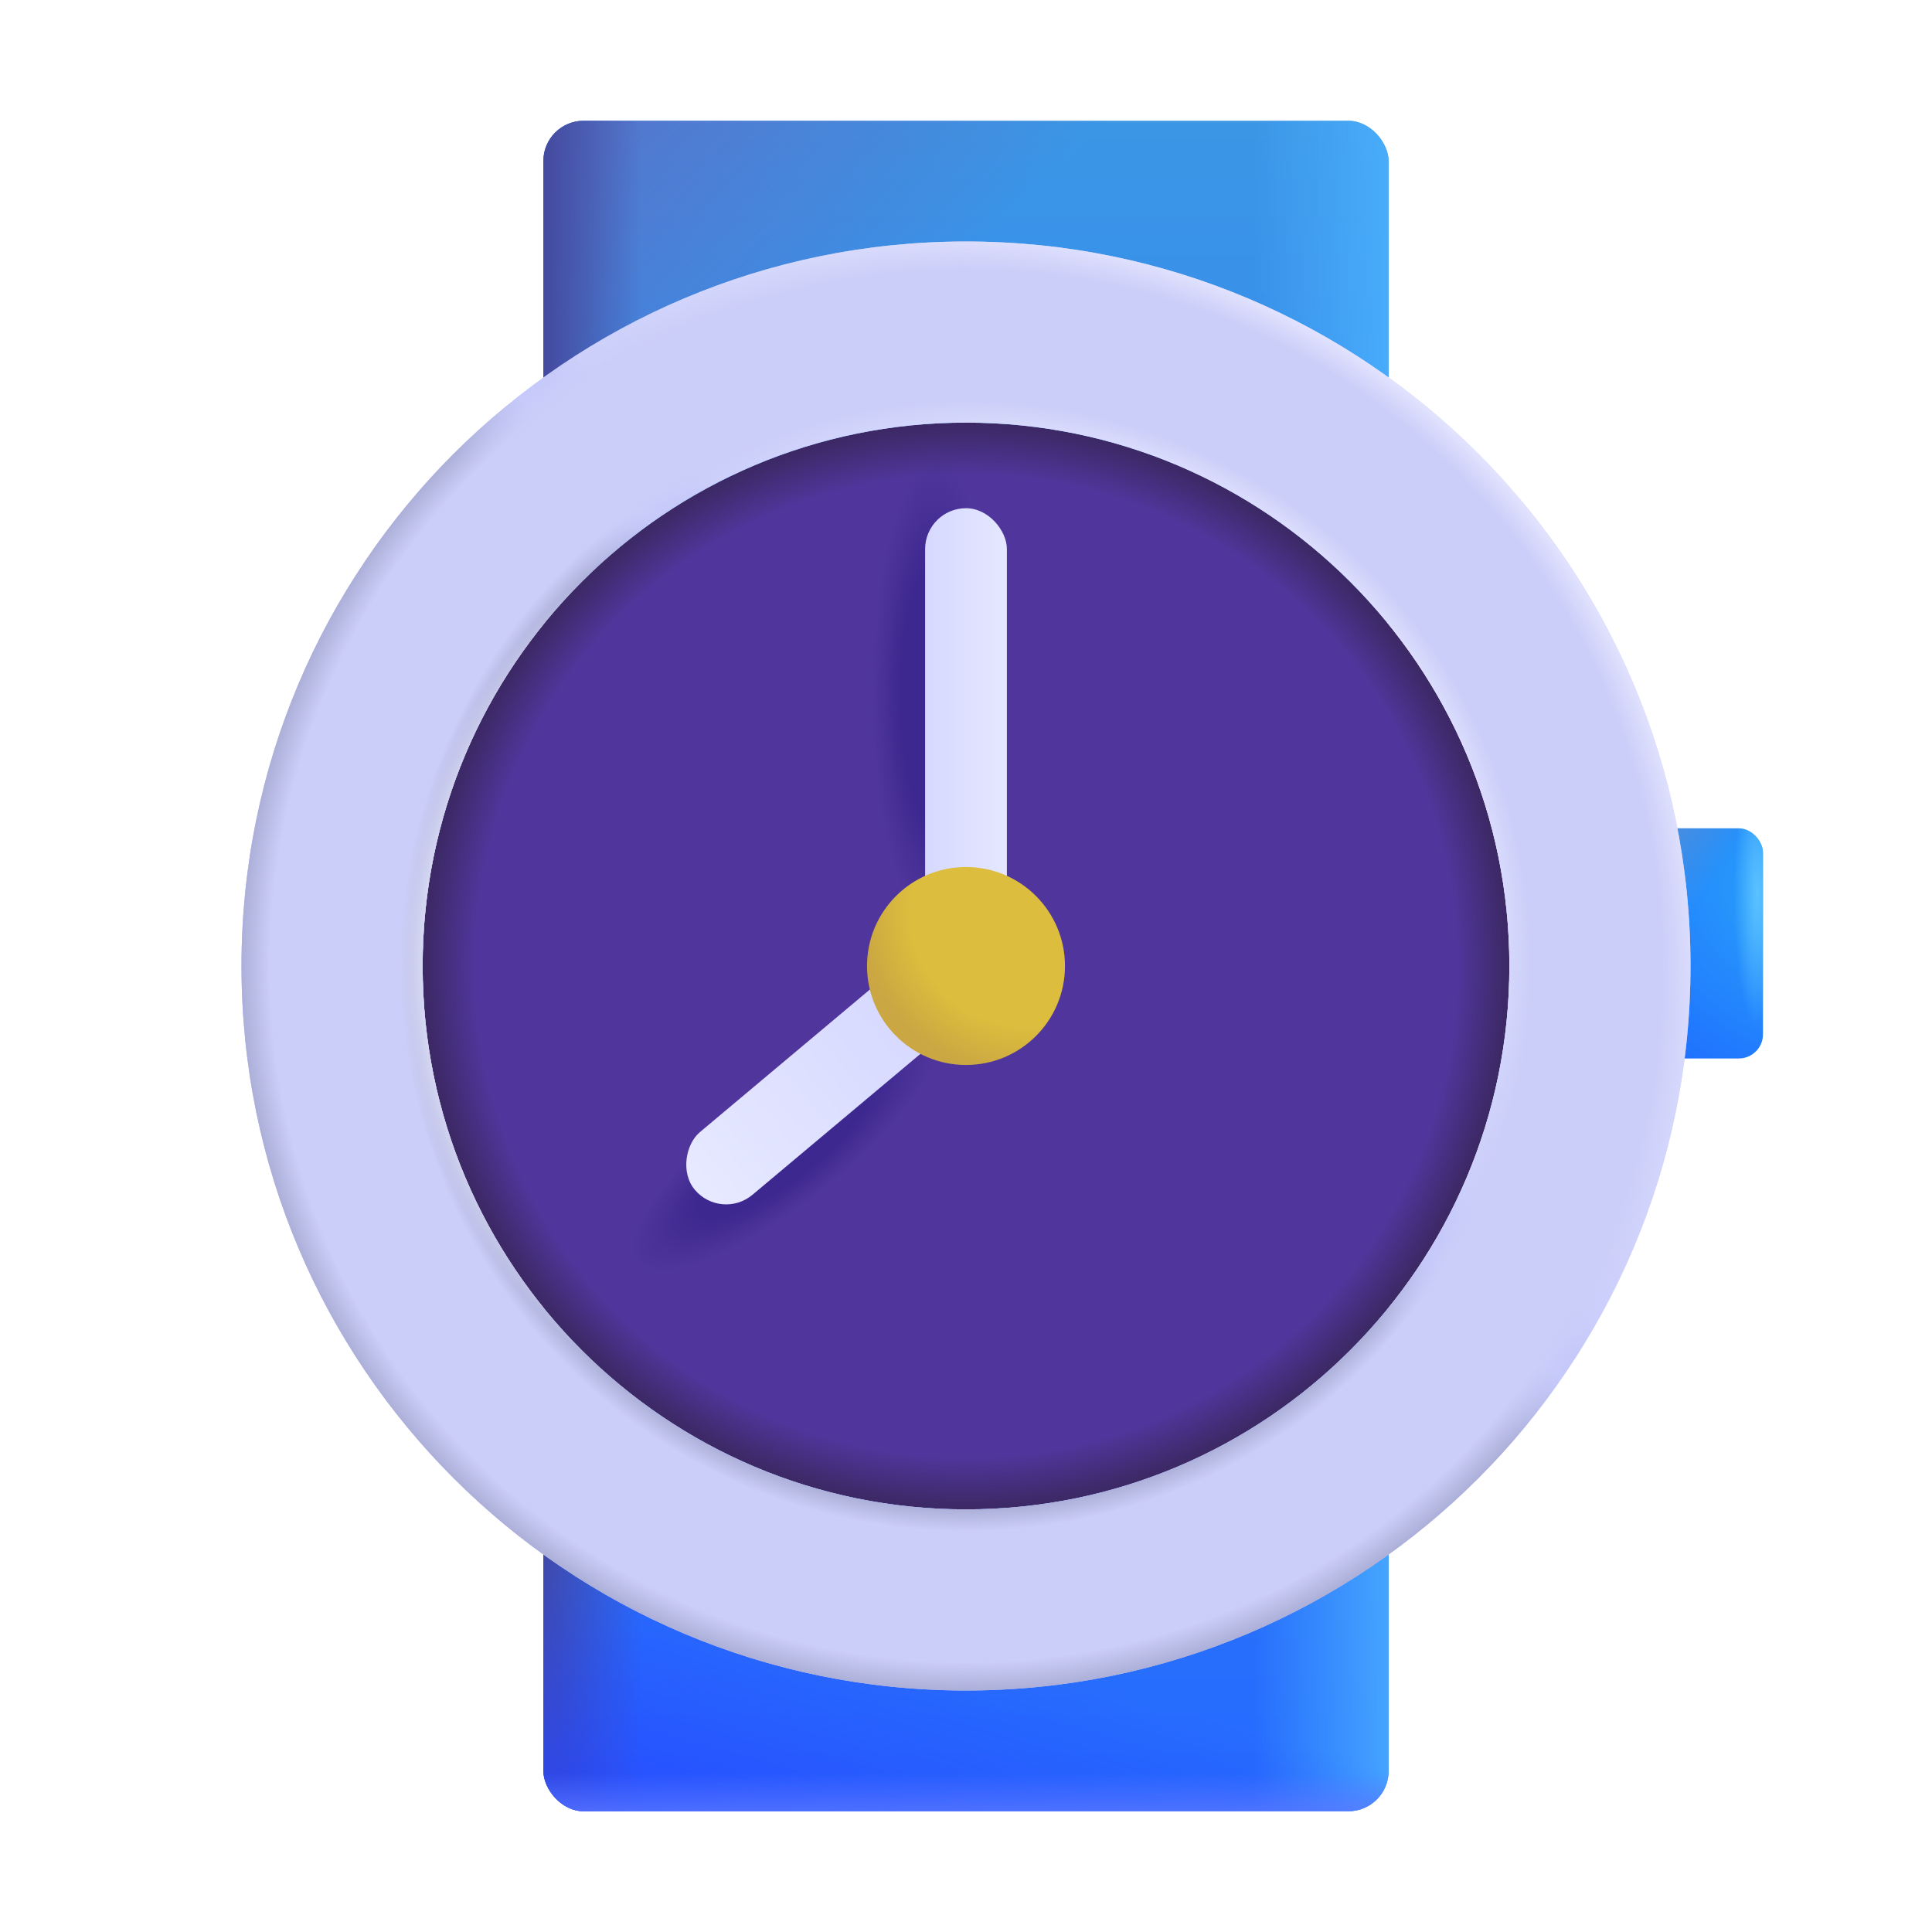 <svg width="48" height="48" viewBox="0 0 48 48" fill="none" xmlns="http://www.w3.org/2000/svg">
<g id="Watch">
<g id="Rectangle 78">
<rect x="39.502" y="20.58" width="4.299" height="5.717" rx="0.6" fill="url(#paint0_radial_13078_123)"/>
<rect x="39.502" y="20.58" width="4.299" height="5.717" rx="0.6" fill="url(#paint1_radial_13078_123)"/>
<rect x="39.502" y="20.58" width="4.299" height="5.717" rx="0.6" fill="url(#paint2_linear_13078_123)"/>
</g>
<g id="Rectangle 79">
<rect x="13.5" y="3" width="21" height="42" rx="1" fill="url(#paint3_linear_13078_123)"/>
<rect x="13.5" y="3" width="21" height="42" rx="1" fill="url(#paint4_linear_13078_123)"/>
<rect x="13.5" y="3" width="21" height="42" rx="1" fill="url(#paint5_linear_13078_123)"/>
<rect x="13.5" y="3" width="21" height="42" rx="1" fill="url(#paint6_linear_13078_123)"/>
<rect x="13.5" y="3" width="21" height="42" rx="1" fill="url(#paint7_linear_13078_123)"/>
<rect x="13.5" y="3" width="21" height="42" rx="1" fill="url(#paint8_linear_13078_123)"/>
</g>
<g id="Ellipse 15">
<path d="M37.5 24C37.5 31.456 31.456 37.5 24 37.5C16.544 37.5 10.5 31.456 10.5 24C10.5 16.544 16.544 10.5 24 10.5C31.456 10.5 37.5 16.544 37.5 24Z" fill="url(#paint9_radial_13078_123)"/>
<path d="M37.5 24C37.5 31.456 31.456 37.5 24 37.5C16.544 37.5 10.5 31.456 10.5 24C10.5 16.544 16.544 10.5 24 10.5C31.456 10.5 37.5 16.544 37.5 24Z" fill="url(#paint10_radial_13078_123)"/>
<path d="M37.5 24C37.5 31.456 31.456 37.5 24 37.5C16.544 37.5 10.5 31.456 10.5 24C10.5 16.544 16.544 10.5 24 10.5C31.456 10.5 37.5 16.544 37.5 24Z" fill="url(#paint11_radial_13078_123)"/>
</g>
<g id="Subtract">
<path fill-rule="evenodd" clip-rule="evenodd" d="M24 42C33.941 42 42 33.941 42 24C42 14.059 33.941 6 24 6C14.059 6 6 14.059 6 24C6 33.941 14.059 42 24 42ZM24 37.5C31.456 37.5 37.5 31.456 37.5 24C37.5 16.544 31.456 10.5 24 10.5C16.544 10.5 10.5 16.544 10.5 24C10.5 31.456 16.544 37.5 24 37.5Z" fill="url(#paint12_linear_13078_123)"/>
<path fill-rule="evenodd" clip-rule="evenodd" d="M24 42C33.941 42 42 33.941 42 24C42 14.059 33.941 6 24 6C14.059 6 6 14.059 6 24C6 33.941 14.059 42 24 42ZM24 37.5C31.456 37.5 37.5 31.456 37.5 24C37.5 16.544 31.456 10.5 24 10.5C16.544 10.5 10.5 16.544 10.5 24C10.5 31.456 16.544 37.5 24 37.5Z" fill="url(#paint13_linear_13078_123)"/>
<path fill-rule="evenodd" clip-rule="evenodd" d="M24 42C33.941 42 42 33.941 42 24C42 14.059 33.941 6 24 6C14.059 6 6 14.059 6 24C6 33.941 14.059 42 24 42ZM24 37.5C31.456 37.5 37.5 31.456 37.5 24C37.5 16.544 31.456 10.5 24 10.5C16.544 10.5 10.5 16.544 10.5 24C10.5 31.456 16.544 37.5 24 37.5Z" fill="url(#paint14_radial_13078_123)"/>
<path fill-rule="evenodd" clip-rule="evenodd" d="M24 42C33.941 42 42 33.941 42 24C42 14.059 33.941 6 24 6C14.059 6 6 14.059 6 24C6 33.941 14.059 42 24 42ZM24 37.5C31.456 37.5 37.5 31.456 37.5 24C37.5 16.544 31.456 10.5 24 10.5C16.544 10.5 10.5 16.544 10.5 24C10.5 31.456 16.544 37.5 24 37.5Z" fill="url(#paint15_radial_13078_123)"/>
</g>
<rect id="Rectangle 80" x="22.984" y="12.626" width="2.032" height="10.85" rx="1.016" fill="url(#paint16_linear_13078_123)"/>
<rect id="Rectangle 77" x="24" y="22.581" width="2.032" height="9.647" rx="1.016" transform="rotate(50.006 24 22.581)" fill="url(#paint17_linear_13078_123)"/>
<circle id="Ellipse 16" cx="24" cy="24" r="2.459" fill="url(#paint18_radial_13078_123)"/>
</g>
<defs>
<radialGradient id="paint0_radial_13078_123" cx="0" cy="0" r="1" gradientUnits="userSpaceOnUse" gradientTransform="translate(44.431 22.428) rotate(130.179) scale(5.064 7.013)">
<stop stop-color="#28A1FA"/>
<stop offset="1" stop-color="#1F6DFF"/>
</radialGradient>
<radialGradient id="paint1_radial_13078_123" cx="0" cy="0" r="1" gradientUnits="userSpaceOnUse" gradientTransform="translate(43.658 22.227) rotate(90) scale(3.324 0.573)">
<stop stop-color="#5CC2FF"/>
<stop offset="1" stop-color="#5CC2FF" stop-opacity="0"/>
</radialGradient>
<linearGradient id="paint2_linear_13078_123" x1="41.109" y1="20.58" x2="42.68" y2="21.679" gradientUnits="userSpaceOnUse">
<stop stop-color="#5190D7"/>
<stop offset="1" stop-color="#5190D7" stop-opacity="0"/>
</linearGradient>
<linearGradient id="paint3_linear_13078_123" x1="24" y1="3" x2="24" y2="45" gradientUnits="userSpaceOnUse">
<stop stop-color="#3B96E6"/>
<stop offset="1" stop-color="#256AFF"/>
</linearGradient>
<linearGradient id="paint4_linear_13078_123" x1="35.344" y1="21.82" x2="31.125" y2="21.82" gradientUnits="userSpaceOnUse">
<stop stop-color="#4CB2FF"/>
<stop offset="1" stop-color="#4CB2FF" stop-opacity="0"/>
</linearGradient>
<linearGradient id="paint5_linear_13078_123" x1="13.969" y1="1.007" x2="22.031" y2="8.695" gradientUnits="userSpaceOnUse">
<stop stop-color="#596FC7"/>
<stop offset="1" stop-color="#596FC7" stop-opacity="0"/>
</linearGradient>
<linearGradient id="paint6_linear_13078_123" x1="13.5" y1="27.632" x2="15.938" y2="27.632" gradientUnits="userSpaceOnUse">
<stop stop-color="#444A9E"/>
<stop offset="1" stop-color="#444A9E" stop-opacity="0"/>
</linearGradient>
<linearGradient id="paint7_linear_13078_123" x1="14.906" y1="47.132" x2="17.438" y2="38.788" gradientUnits="userSpaceOnUse">
<stop stop-color="#2845FF"/>
<stop offset="1" stop-color="#2845FF" stop-opacity="0"/>
</linearGradient>
<linearGradient id="paint8_linear_13078_123" x1="25.574" y1="45.413" x2="25.574" y2="44.037" gradientUnits="userSpaceOnUse">
<stop stop-color="#5D7AFF"/>
<stop offset="1" stop-color="#5D7AFF" stop-opacity="0"/>
</linearGradient>
<radialGradient id="paint9_radial_13078_123" cx="0" cy="0" r="1" gradientUnits="userSpaceOnUse" gradientTransform="translate(24 24) rotate(90) scale(13.5)">
<stop offset="0.901" stop-color="#50369C"/>
<stop offset="1" stop-color="#3B2862"/>
</radialGradient>
<radialGradient id="paint10_radial_13078_123" cx="0" cy="0" r="1" gradientUnits="userSpaceOnUse" gradientTransform="translate(19.5 28.5) rotate(-37.875) scale(8.551 2.584)">
<stop offset="0.303" stop-color="#3C288F"/>
<stop offset="0.552" stop-color="#3C288F" stop-opacity="0"/>
</radialGradient>
<radialGradient id="paint11_radial_13078_123" cx="0" cy="0" r="1" gradientUnits="userSpaceOnUse" gradientTransform="translate(23.25 17.25) rotate(90) scale(10.5 2.859)">
<stop offset="0.303" stop-color="#3C288F"/>
<stop offset="0.552" stop-color="#3C288F" stop-opacity="0"/>
</radialGradient>
<linearGradient id="paint12_linear_13078_123" x1="35.625" y1="10.195" x2="15.562" y2="33.351" gradientUnits="userSpaceOnUse">
<stop stop-color="#CCCFF7"/>
<stop offset="1" stop-color="#BDC2FF"/>
</linearGradient>
<linearGradient id="paint13_linear_13078_123" x1="12" y1="37.5" x2="36.75" y2="11.25" gradientUnits="userSpaceOnUse">
<stop stop-color="#A7AAD3"/>
<stop offset="0.516" stop-color="#A7AAD3"/>
<stop offset="0.575" stop-color="#A7AAD3" stop-opacity="0"/>
<stop offset="0.622" stop-color="#E6E7FF" stop-opacity="0.2"/>
<stop offset="1" stop-color="#E6E7FF"/>
</linearGradient>
<radialGradient id="paint14_radial_13078_123" cx="0" cy="0" r="1" gradientUnits="userSpaceOnUse" gradientTransform="translate(24 24) rotate(-41.633) scale(18.062)">
<stop offset="0.739" stop-color="#CBCEF8" stop-opacity="0"/>
<stop offset="0.775" stop-color="#CBCEF8"/>
<stop offset="0.866" stop-color="#CBCEF8"/>
<stop offset="0.954" stop-color="#CBCEF8"/>
<stop offset="1" stop-color="#CBCEF8" stop-opacity="0"/>
</radialGradient>
<radialGradient id="paint15_radial_13078_123" cx="0" cy="0" r="1" gradientUnits="userSpaceOnUse" gradientTransform="translate(22.5 24) scale(27)">
<stop offset="0.413" stop-color="#DDDFF7" stop-opacity="0"/>
<stop offset="0.446" stop-color="#DDDFF7"/>
<stop offset="0.469" stop-color="#DDDFF7" stop-opacity="0"/>
</radialGradient>
<linearGradient id="paint16_linear_13078_123" x1="22.984" y1="18.051" x2="25.322" y2="18.051" gradientUnits="userSpaceOnUse">
<stop stop-color="#D6D8FF"/>
<stop offset="1" stop-color="#E7EAFF"/>
</linearGradient>
<linearGradient id="paint17_linear_13078_123" x1="25.275" y1="25.249" x2="25.21" y2="32.407" gradientUnits="userSpaceOnUse">
<stop stop-color="#D6D8FF"/>
<stop offset="1" stop-color="#E7EAFF"/>
</linearGradient>
<radialGradient id="paint18_radial_13078_123" cx="0" cy="0" r="1" gradientUnits="userSpaceOnUse" gradientTransform="translate(25.484 22.617) rotate(111.124) scale(4.118)">
<stop offset="0.701" stop-color="#DDBD3D"/>
<stop offset="1" stop-color="#CAA742"/>
</radialGradient>
</defs>
</svg>
